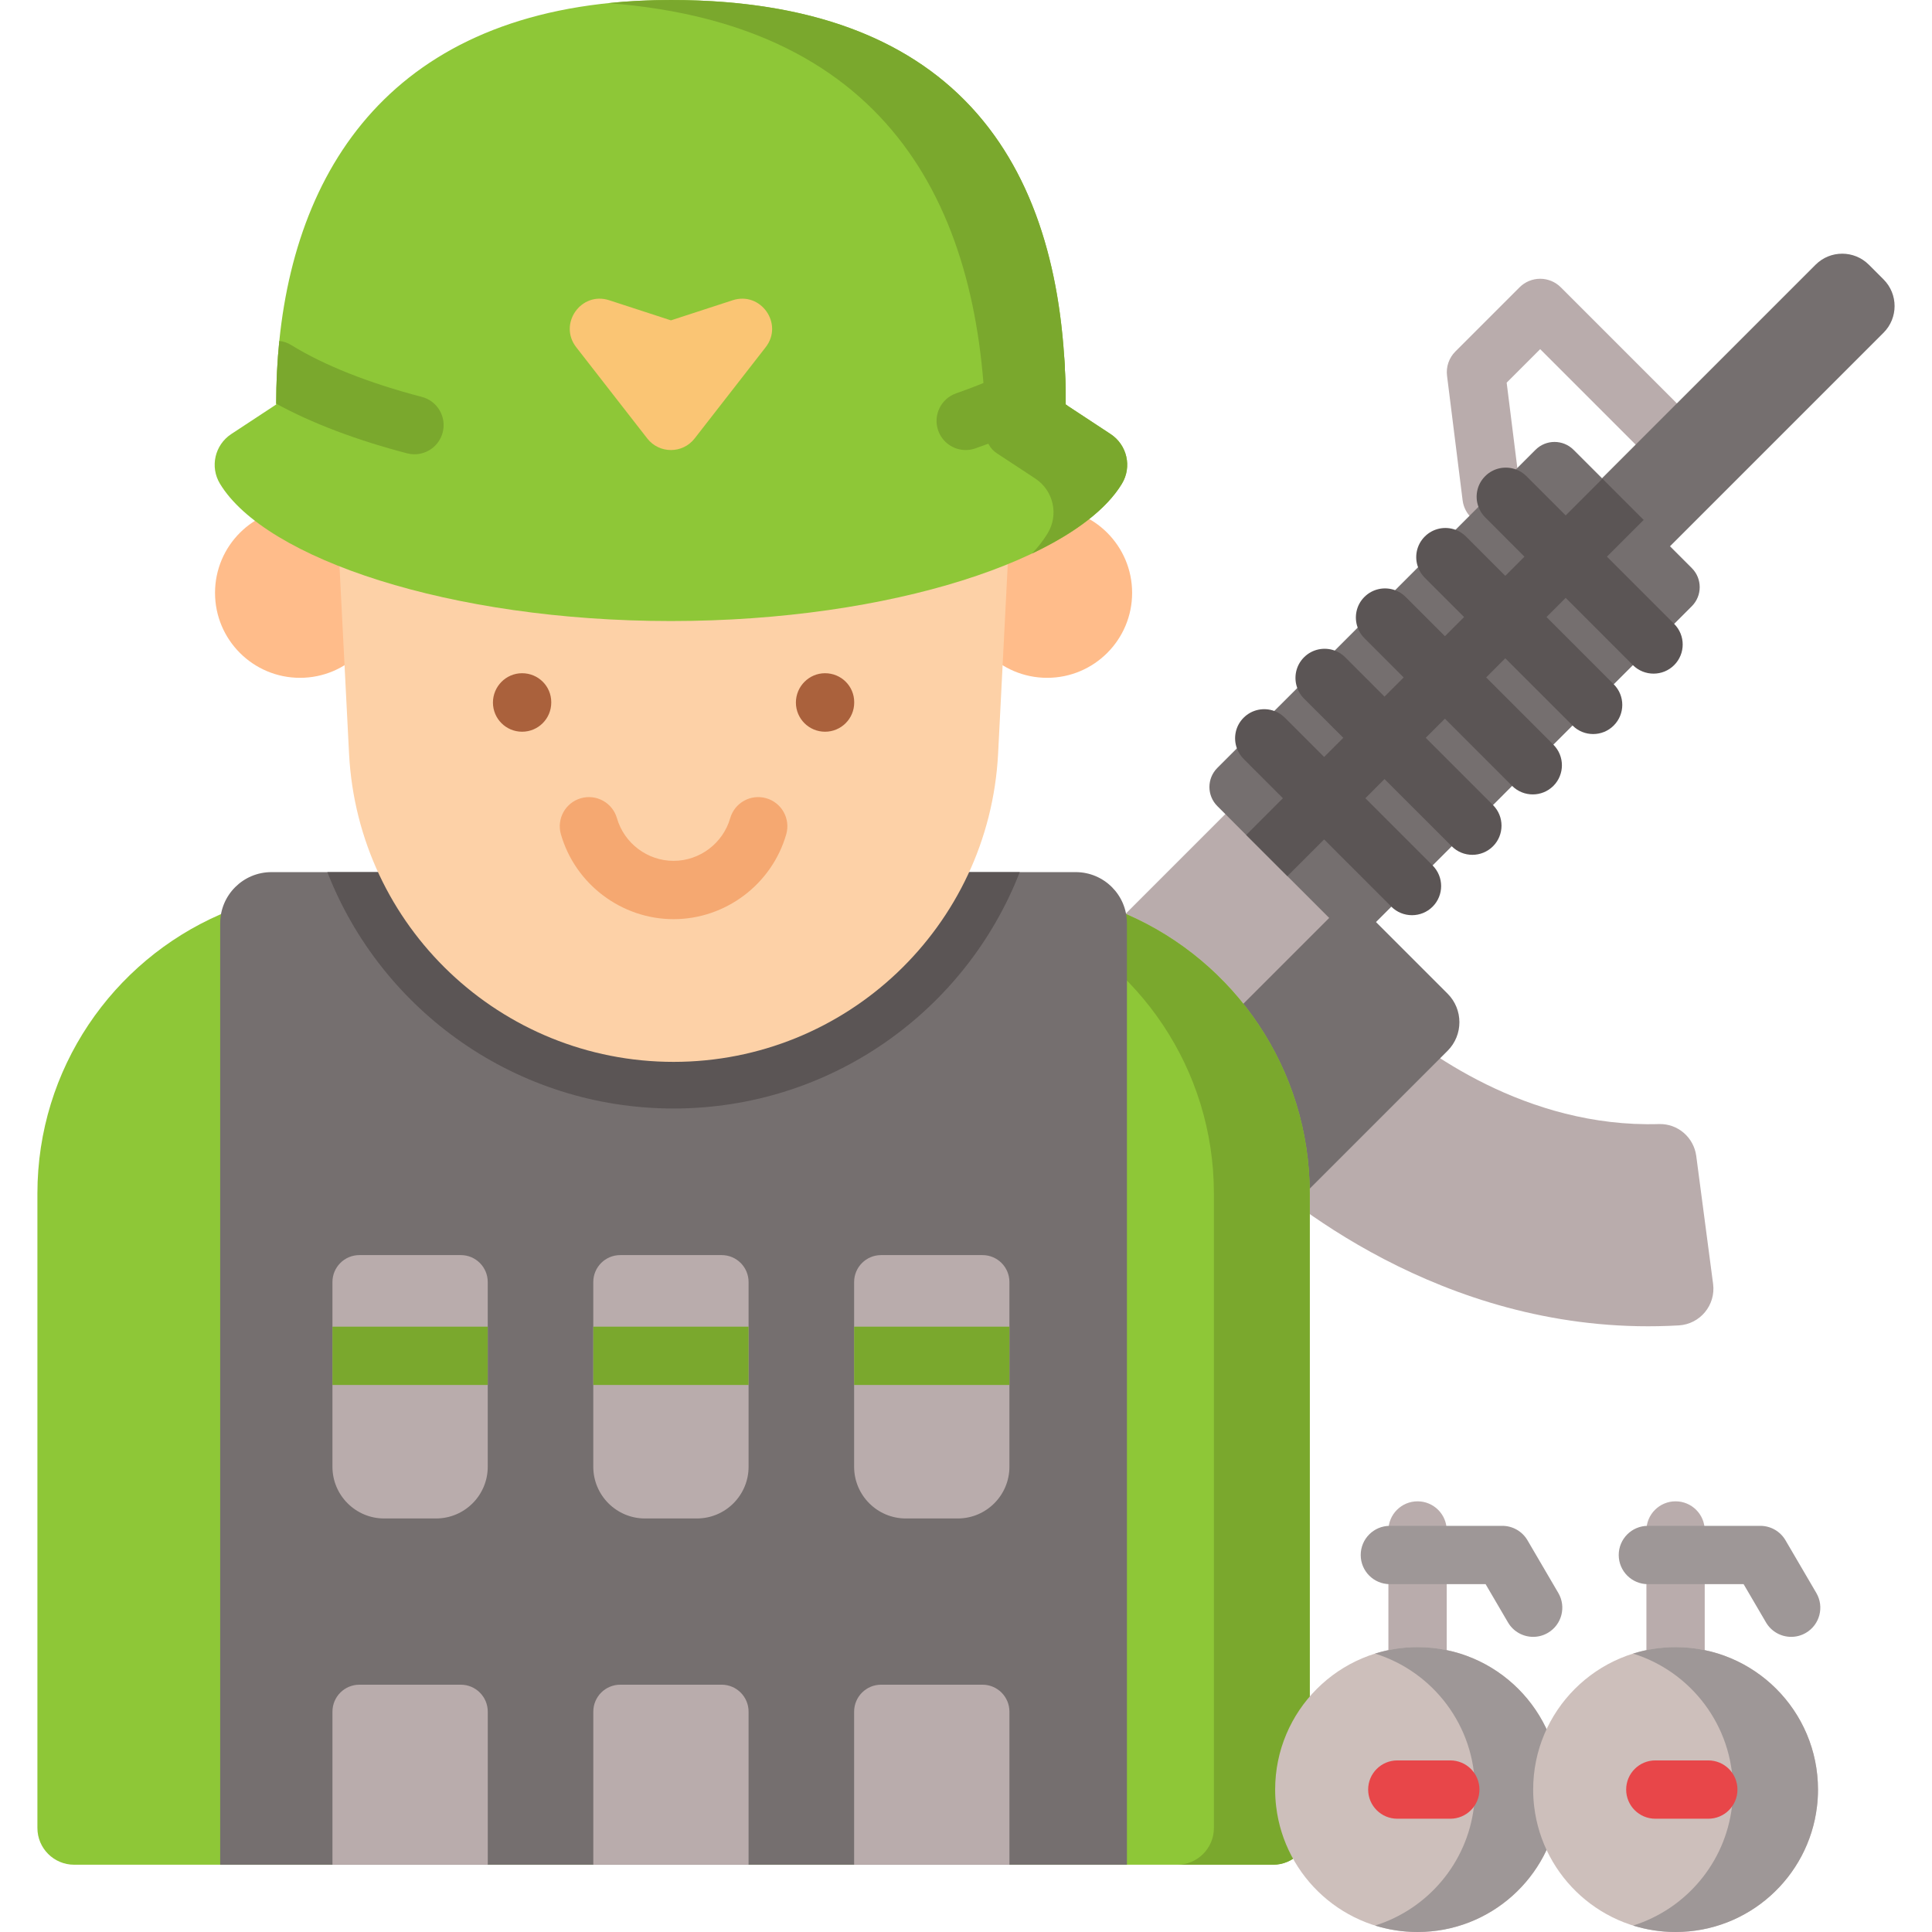 <?xml version="1.0" encoding="iso-8859-1"?>
<!-- Generator: Adobe Illustrator 23.0.3, SVG Export Plug-In . SVG Version: 6.00 Build 0)  -->
<svg version="1.1" id="Capa_1" xmlns="http://www.w3.org/2000/svg" xmlns:xlink="http://www.w3.org/1999/xlink" x="0px" y="0px"
	 viewBox="0 0 512 512" style="enable-background:new 0 0 512 512;" xml:space="preserve">
<g>
	<path style="fill:#B9ACAC;" d="M439.655,297.888c-35.33,1.069-62.754-19.781-72.353-28.208L329.4,307.582
		c13.99,12.898,56.865,47.049,115.502,43.661c5.644-0.326,9.825-5.389,9.086-10.995l-4.466-33.905
		C448.874,301.42,444.619,297.738,439.655,297.888z"/>
	<path style="fill:#756F6F;" d="M268.743,393.356l-46.124-46.124l122.454-122.454l38.544,38.544c4.186,4.186,4.186,10.973,0,15.16
		L268.743,393.356z"/>
	
		<rect x="262.698" y="199.429" transform="matrix(0.707 0.707 -0.707 0.707 284.794 -115.785)" style="fill:#B9ACAC;" width="38.929" height="172.911"/>
	<path style="fill:#B9ACAC;" d="M395.265,139.361c-3.839,0-7.168-2.86-7.657-6.769l-4.129-33.012
		c-0.296-2.366,0.517-4.736,2.203-6.422L402.7,76.14c1.45-1.449,3.414-2.263,5.464-2.263c2.049,0,4.014,0.814,5.464,2.263
		l30.979,30.979c3.017,3.017,3.017,7.909,0,10.927c-3.019,3.018-7.91,3.018-10.928,0L408.164,92.53l-8.882,8.883l3.66,29.262
		c0.529,4.234-2.474,8.096-6.708,8.625C395.908,139.341,395.585,139.361,395.265,139.361z"/>
	<path style="fill:#756F6F;" d="M432.729,154.604l-18.016-18.016l66.433-66.433c3.9-3.9,10.223-3.9,14.123,0l3.893,3.893
		c3.9,3.9,3.9,10.223,0,14.123L432.729,154.604z"/>
	<path style="fill:#756F6F;" d="M448.345,160.657l-4.677,4.677l-10.93,10.93l-5.079,5.079l-10.92,10.92l-5.079,5.079l-10.93,10.93
		l-5.068,5.079l-10.93,10.92l-5.079,5.079l-10.93,10.93l-4.677,4.677c-2.792,2.792-7.314,2.792-10.106,0l-12.764-12.764
		l-10.92-10.92h-0.01l-7.644-7.654c-2.792-2.792-2.792-7.314,0-10.106l15.092-15.092l6.099-6.088l9.921-9.921l6.088-6.088l9.91-9.91
		l6.088-6.088l9.921-9.921l6.089-6.088l9.91-9.91l5.192-5.192c2.781-2.792,7.314-2.792,10.106,0l7.644,7.644l10.93,10.93
		l12.754,12.764C451.137,153.342,451.137,157.865,448.345,160.657z"/>
	<path d="M359.402,239.493h0.01H359.402z"/>
	<path style="fill:#5B5555;" d="M443.668,176.264c-1.504,1.504-3.482,2.256-5.46,2.256s-3.956-0.752-5.47-2.256l-17.812-17.822
		l-5.079,5.079l17.812,17.822c3.018,3.008,3.018,7.901,0,10.92c-1.504,1.514-3.482,2.266-5.46,2.266
		c-1.978,0-3.956-0.752-5.46-2.266l-17.822-17.812l-5.068,5.079l17.812,17.812c3.018,3.018,3.018,7.912,0,10.93
		c-1.514,1.504-3.492,2.256-5.46,2.256c-1.978,0-3.956-0.752-5.47-2.256l-17.812-17.822l-5.079,5.079l17.822,17.822
		c3.008,3.008,3.008,7.902,0,10.92c-1.514,1.514-3.492,2.266-5.47,2.266c-1.978,0-3.956-0.752-5.46-2.266l-17.822-17.812
		l-5.068,5.079l17.812,17.812c3.018,3.018,3.018,7.912,0,10.93c-1.504,1.504-3.482,2.256-5.46,2.256
		c-1.978,0-3.956-0.752-5.47-2.256l-17.812-17.822l-9.735,9.735l-10.92-10.92l9.725-9.735l-10.405-10.415
		c-0.814-0.824-1.411-1.782-1.782-2.802c-1.01-2.73-0.422-5.924,1.782-8.118c2.194-2.194,5.388-2.792,8.118-1.782
		c1.03,0.361,1.988,0.958,2.812,1.782l10.405,10.405l5.079-5.079l-10.415-10.405c-0.824-0.814-1.422-1.772-1.782-2.792
		c-1.01-2.74-0.422-5.934,1.782-8.138c2.205-2.205,5.398-2.792,8.138-1.782c1.02,0.361,1.978,0.958,2.792,1.782l10.405,10.415
		l5.079-5.079l-10.405-10.415c-0.824-0.814-1.422-1.772-1.782-2.792c-1.01-2.74-0.422-5.934,1.782-8.128
		c2.194-2.194,5.388-2.792,8.128-1.782c1.02,0.361,1.988,0.968,2.802,1.782l10.405,10.405l5.079-5.079l-10.415-10.405
		c-0.814-0.814-1.411-1.772-1.782-2.792c-1.02-2.73-0.422-5.934,1.782-8.138c2.204-2.205,5.408-2.802,8.138-1.782
		c1.02,0.371,1.978,0.968,2.792,1.782l10.405,10.415l5.079-5.079l-10.405-10.415c-0.814-0.824-1.411-1.772-1.782-2.792
		c-1.02-2.73-0.423-5.924,1.782-8.128c2.204-2.205,5.398-2.792,8.128-1.782c1.02,0.361,1.978,0.958,2.802,1.782l10.405,10.405
		l9.735-9.735l10.93,10.93l-9.735,9.735l17.812,17.812C446.686,168.352,446.686,173.246,443.668,176.264z"/>
	<line style="fill:#756F6F;" x1="334.955" y1="321.638" x2="311.159" y2="297.843"/>
	<path style="fill:#8EC737;" d="M347.096,316.295v168.144c0,5.373-4.361,9.733-9.733,9.733H19.646c-5.373,0-9.733-4.361-9.733-9.733
		V316.295c0-33.084,19.934-61.525,48.443-73.954c9.86-4.302,20.751-6.687,32.198-6.687h175.901c4.409,0,8.741,0.35,12.955,1.041
		c6.736,1.08,13.179,2.998,19.243,5.645C327.162,254.77,347.096,283.211,347.096,316.295z"/>
	<path style="fill:#7AA82D;" d="M347.097,316.299V484.44c0,5.367-4.357,9.735-9.735,9.735h-25.401c5.367,0,9.735-4.367,9.735-9.735
		V316.299c0-33.086-19.935-61.527-48.445-73.955c-6.06-2.654-12.507-4.565-19.241-5.645c-4.219-0.693-8.546-1.05-12.953-1.05h25.401
		c4.407,0,8.734,0.356,12.953,1.05c6.734,1.079,13.181,2.991,19.241,5.645C327.162,254.772,347.097,283.213,347.097,316.299z"/>
	<path style="fill:#756F6F;" d="M298.65,244.699v249.469h-240.3V244.699c0-7.5,6.088-13.578,13.588-13.578h213.134
		C292.571,231.121,298.65,237.199,298.65,244.699z"/>
	<g>
		<g>
			<path style="fill:#B9ACAC;" d="M129.262,453.607v40.564H88.104v-40.564c0-3.942,3.192-7.144,7.134-7.144h26.881
				C126.06,446.463,129.262,449.665,129.262,453.607z"/>
		</g>
	</g>
	<g>
		<g>
			<path style="fill:#B9ACAC;" d="M198.381,453.607v40.564h-41.148v-40.564c0-3.942,3.192-7.144,7.134-7.144h26.881
				C195.189,446.463,198.381,449.665,198.381,453.607z"/>
		</g>
	</g>
	<g>
		<g>
			<path style="fill:#B9ACAC;" d="M267.51,453.607v40.564h-41.158v-40.564c0-3.942,3.202-7.144,7.143-7.144h26.881
				C264.318,446.463,267.51,449.665,267.51,453.607z"/>
		</g>
	</g>
	<path style="fill:#B9ACAC;" d="M129.257,339.754v48.944c0,7.572-6.14,13.712-13.712,13.712h-13.732
		c-7.572,0-13.712-6.14-13.712-13.712v-48.944c0-3.946,3.194-7.139,7.139-7.139h26.888
		C126.063,332.615,129.257,335.808,129.257,339.754z"/>
	<rect x="88.101" y="351.58" style="fill:#7AA82D;" width="41.156" height="15.453"/>
	<path style="fill:#B9ACAC;" d="M198.382,339.754v48.944c0,7.572-6.14,13.712-13.712,13.712h-13.732
		c-7.572,0-13.712-6.14-13.712-13.712v-48.944c0-3.946,3.194-7.139,7.139-7.139h26.888
		C195.188,332.615,198.382,335.808,198.382,339.754z"/>
	<rect x="157.226" y="351.58" style="fill:#7AA82D;" width="41.156" height="15.453"/>
	<path style="fill:#B9ACAC;" d="M267.507,339.754v48.944c0,7.572-6.13,13.712-13.701,13.712h-13.743
		c-7.572,0-13.712-6.14-13.712-13.712v-48.944c0-3.946,3.204-7.139,7.139-7.139h26.888
		C264.314,332.615,267.507,335.808,267.507,339.754z"/>
	<rect x="226.351" y="351.58" style="fill:#7AA82D;" width="41.156" height="15.453"/>
	<g>
		<g>
			<circle style="fill:#FFBC8A;" cx="277.506" cy="157.112" r="22.518"/>
		</g>
		<g>
			<circle style="fill:#FFBC8A;" cx="79.503" cy="157.112" r="22.518"/>
		</g>
		<path style="fill:#5B5555;" d="M270.247,231.121c-14.361,36.829-50.149,62.645-91.738,62.645
			c-41.599,0-77.398-25.827-91.758-62.645H270.247z"/>
		<path style="fill:#FDD1A7;" d="M178.505,281.407L178.505,281.407c-45.811,0-83.604-35.866-85.999-81.614L86.665,85.28h183.68
			l-5.841,114.512C262.108,245.541,224.316,281.407,178.505,281.407z"/>
		<g>
			<g>
				<g>
					<g>
						<g>
							<line style="fill:none;" x1="228.602" y1="191.589" x2="228.602" y2="191.681"/>
						</g>
					</g>
				</g>
			</g>
		</g>
		<g>
			<g>
				<g>
					<path style="fill:#AA613C;" d="M138.361,193.914c-4.268,0-7.726-3.459-7.726-7.726s3.459-7.776,7.726-7.776
						c4.268,0,7.726,3.409,7.726,7.677v0.1C146.088,190.455,142.629,193.914,138.361,193.914z"/>
					<path style="fill:#AA613C;" d="M218.648,193.914c-4.268,0-7.726-3.459-7.726-7.726s3.459-7.776,7.726-7.776
						s7.726,3.409,7.726,7.677v0.1C226.374,190.455,222.915,193.914,218.648,193.914z"/>
				</g>
			</g>
			<path style="fill:#F5A871;" d="M178.504,243.589c-13.772,0-26.048-9.247-29.856-22.487c-1.179-4.101,1.189-8.381,5.29-9.561
				c4.1-1.175,8.381,1.189,9.561,5.29c1.914,6.656,8.085,11.305,15.005,11.305c6.922,0,13.092-4.649,15.006-11.305
				c1.179-4.102,5.457-6.469,9.561-5.29c4.101,1.18,6.469,5.46,5.29,9.561C204.553,234.342,192.276,243.589,178.504,243.589z"/>
		</g>
		<path style="fill:#8EC737;" d="M297.321,128.185c-12.002,19.852-60.946,36.396-119.511,36.396s-107.52-16.545-119.522-36.396
			c-2.699-4.471-1.37-10.281,2.998-13.155l11.899-7.829v-0.227c0.01-5.635,0.278-11.188,0.834-16.627
			C79.128,40.208,108.354,0,177.809,0c74.925,0,100.721,42.32,104.193,94.262c0.288,4.255,0.422,8.571,0.422,12.939l0.484,0.319
			l11.414,7.51C298.691,117.904,300.03,123.714,297.321,128.185z"/>
		<path style="fill:#7AA82D;" d="M297.325,128.184c-4.06,6.724-12.349,13.062-23.816,18.499c1.664-1.763,3.05-3.565,4.149-5.387
			c2.971-4.922,1.505-11.319-3.298-14.478l-10.206-6.708c-1.803-1.185-2.879-3.194-2.912-5.352
			C260.36,56.521,236.813,6.591,161.229,0.833c5.248-0.555,10.774-0.832,16.577-0.832c81.065,0,104.624,49.544,104.624,107.209
			l11.893,7.823C298.691,117.904,300.028,123.717,297.325,128.184z"/>
		<path style="fill:#7AA82D;" d="M282.908,107.52c-0.103,0.072-0.206,0.134-0.319,0.206c-6.676,4.131-14.793,7.86-24.127,11.105
			c-0.834,0.299-1.7,0.433-2.534,0.433c-3.204,0-6.191-1.999-7.304-5.192c-1.401-4.028,0.731-8.427,4.77-9.838
			c8.262-2.874,15.36-6.119,21.088-9.653c2.359-1.463,5.213-1.494,7.52-0.319c0.288,4.255,0.422,8.571,0.422,12.939L282.908,107.52z
			"/>
		<path style="fill:#7AA82D;" d="M117.317,114.597c-0.907,3.482-4.038,5.79-7.469,5.79c-0.649,0-1.298-0.082-1.947-0.247
			c-13.413-3.492-25.301-8.005-34.717-13.166c0.01-5.635,0.278-11.188,0.834-16.627c1.092,0.124,2.174,0.484,3.173,1.102
			c8.664,5.357,20.635,10.096,34.594,13.732C115.916,106.253,118.388,110.477,117.317,114.597z"/>
		<path style="fill:#FAC574;" d="M171.529,116.196l-18.821-24.174c-4.82-6.191,1.283-14.884,8.743-12.453l16.356,5.329l16.356-5.329
			c7.46-2.431,13.563,6.262,8.743,12.453l-18.821,24.174C180.9,120.288,174.714,120.288,171.529,116.196z"/>
	</g>
	<g>
		<g>
			<path style="fill:#B9ACAC;" d="M375.667,452.608c-4.268,0-7.726-3.459-7.726-7.726v-39.29c0-4.267,3.459-7.726,7.726-7.726
				s7.726,3.459,7.726,7.726v39.29C383.393,449.148,379.935,452.608,375.667,452.608z"/>
			<path style="fill:#9E9797;" d="M406.309,433.783c-2.654,0.001-5.238-1.369-6.676-3.825l-5.934-10.141h-25.37
				c-4.268,0-7.726-3.459-7.726-7.726s3.459-7.726,7.726-7.726h29.801c2.744,0,5.283,1.456,6.669,3.824l8.172,13.966
				c2.155,3.683,0.917,8.415-2.767,10.57C408.978,433.442,407.635,433.783,406.309,433.783z"/>
			<path style="fill:#CDBFBB;" d="M413.41,474.255c0,1.526-0.087,3.042-0.27,4.519C410.909,497.487,394.986,512,375.664,512
				c-19.312,0-35.235-14.513-37.465-33.226c-0.183-1.477-0.27-2.993-0.27-4.519c0-20.847,16.898-37.745,37.736-37.745
				C396.512,436.509,413.41,453.407,413.41,474.255z"/>
			<path style="fill:#9E9797;" d="M413.41,474.255c0,1.526-0.087,3.042-0.27,4.519C410.909,497.487,394.986,512,375.664,512
				c-3.92,0-7.706-0.599-11.259-1.709c13.953-4.365,24.43-16.608,26.206-31.517c0.183-1.477,0.27-2.993,0.27-4.519
				c0-16.927-11.133-31.247-26.477-36.036c3.553-1.11,7.338-1.709,11.259-1.709C396.512,436.509,413.41,453.407,413.41,474.255z"/>
			<path style="fill:#E84649;" d="M384.344,481.981h-14.043c-4.268,0-7.726-3.459-7.726-7.726c0-4.267,3.459-7.726,7.726-7.726
				h14.043c4.268,0,7.726,3.459,7.726,7.726C392.07,478.522,388.612,481.981,384.344,481.981z"/>
		</g>
		<g>
			<path style="fill:#B9ACAC;" d="M444.043,452.608c-4.268,0-7.726-3.459-7.726-7.726v-39.29c0-4.267,3.459-7.726,7.726-7.726
				c4.268,0,7.726,3.459,7.726,7.726v39.29C451.77,449.148,448.311,452.608,444.043,452.608z"/>
			<path style="fill:#9E9797;" d="M474.685,433.783c-2.654,0.001-5.238-1.369-6.676-3.825l-5.934-10.141h-25.37
				c-4.268,0-7.726-3.459-7.726-7.726s3.459-7.726,7.726-7.726h29.801c2.744,0,5.283,1.456,6.669,3.824l8.172,13.966
				c2.155,3.683,0.917,8.415-2.767,10.57C477.354,433.442,476.011,433.783,474.685,433.783z"/>
			<path style="fill:#CDBFBB;" d="M481.786,474.255c0,1.526-0.087,3.042-0.27,4.519C479.285,497.487,463.362,512,444.041,512
				c-19.312,0-35.235-14.513-37.465-33.226c-0.183-1.477-0.27-2.993-0.27-4.519c0-20.847,16.898-37.745,37.736-37.745
				C464.888,436.509,481.786,453.407,481.786,474.255z"/>
			<path style="fill:#9E9797;" d="M481.786,474.255c0,1.526-0.087,3.042-0.27,4.519C479.285,497.487,463.362,512,444.041,512
				c-3.92,0-7.706-0.599-11.259-1.709c13.953-4.365,24.43-16.608,26.206-31.517c0.183-1.477,0.27-2.993,0.27-4.519
				c0-16.927-11.133-31.247-26.477-36.036c3.553-1.11,7.338-1.709,11.259-1.709C464.888,436.509,481.786,453.407,481.786,474.255z"
				/>
			<path style="fill:#E84649;" d="M452.72,481.981h-14.043c-4.268,0-7.726-3.459-7.726-7.726c0-4.267,3.459-7.726,7.726-7.726
				h14.043c4.268,0,7.726,3.459,7.726,7.726C460.447,478.522,456.988,481.981,452.72,481.981z"/>
		</g>
	</g>
</g>
<g>
</g>
<g>
</g>
<g>
</g>
<g>
</g>
<g>
</g>
<g>
</g>
<g>
</g>
<g>
</g>
<g>
</g>
<g>
</g>
<g>
</g>
<g>
</g>
<g>
</g>
<g>
</g>
<g>
</g>
</svg>
